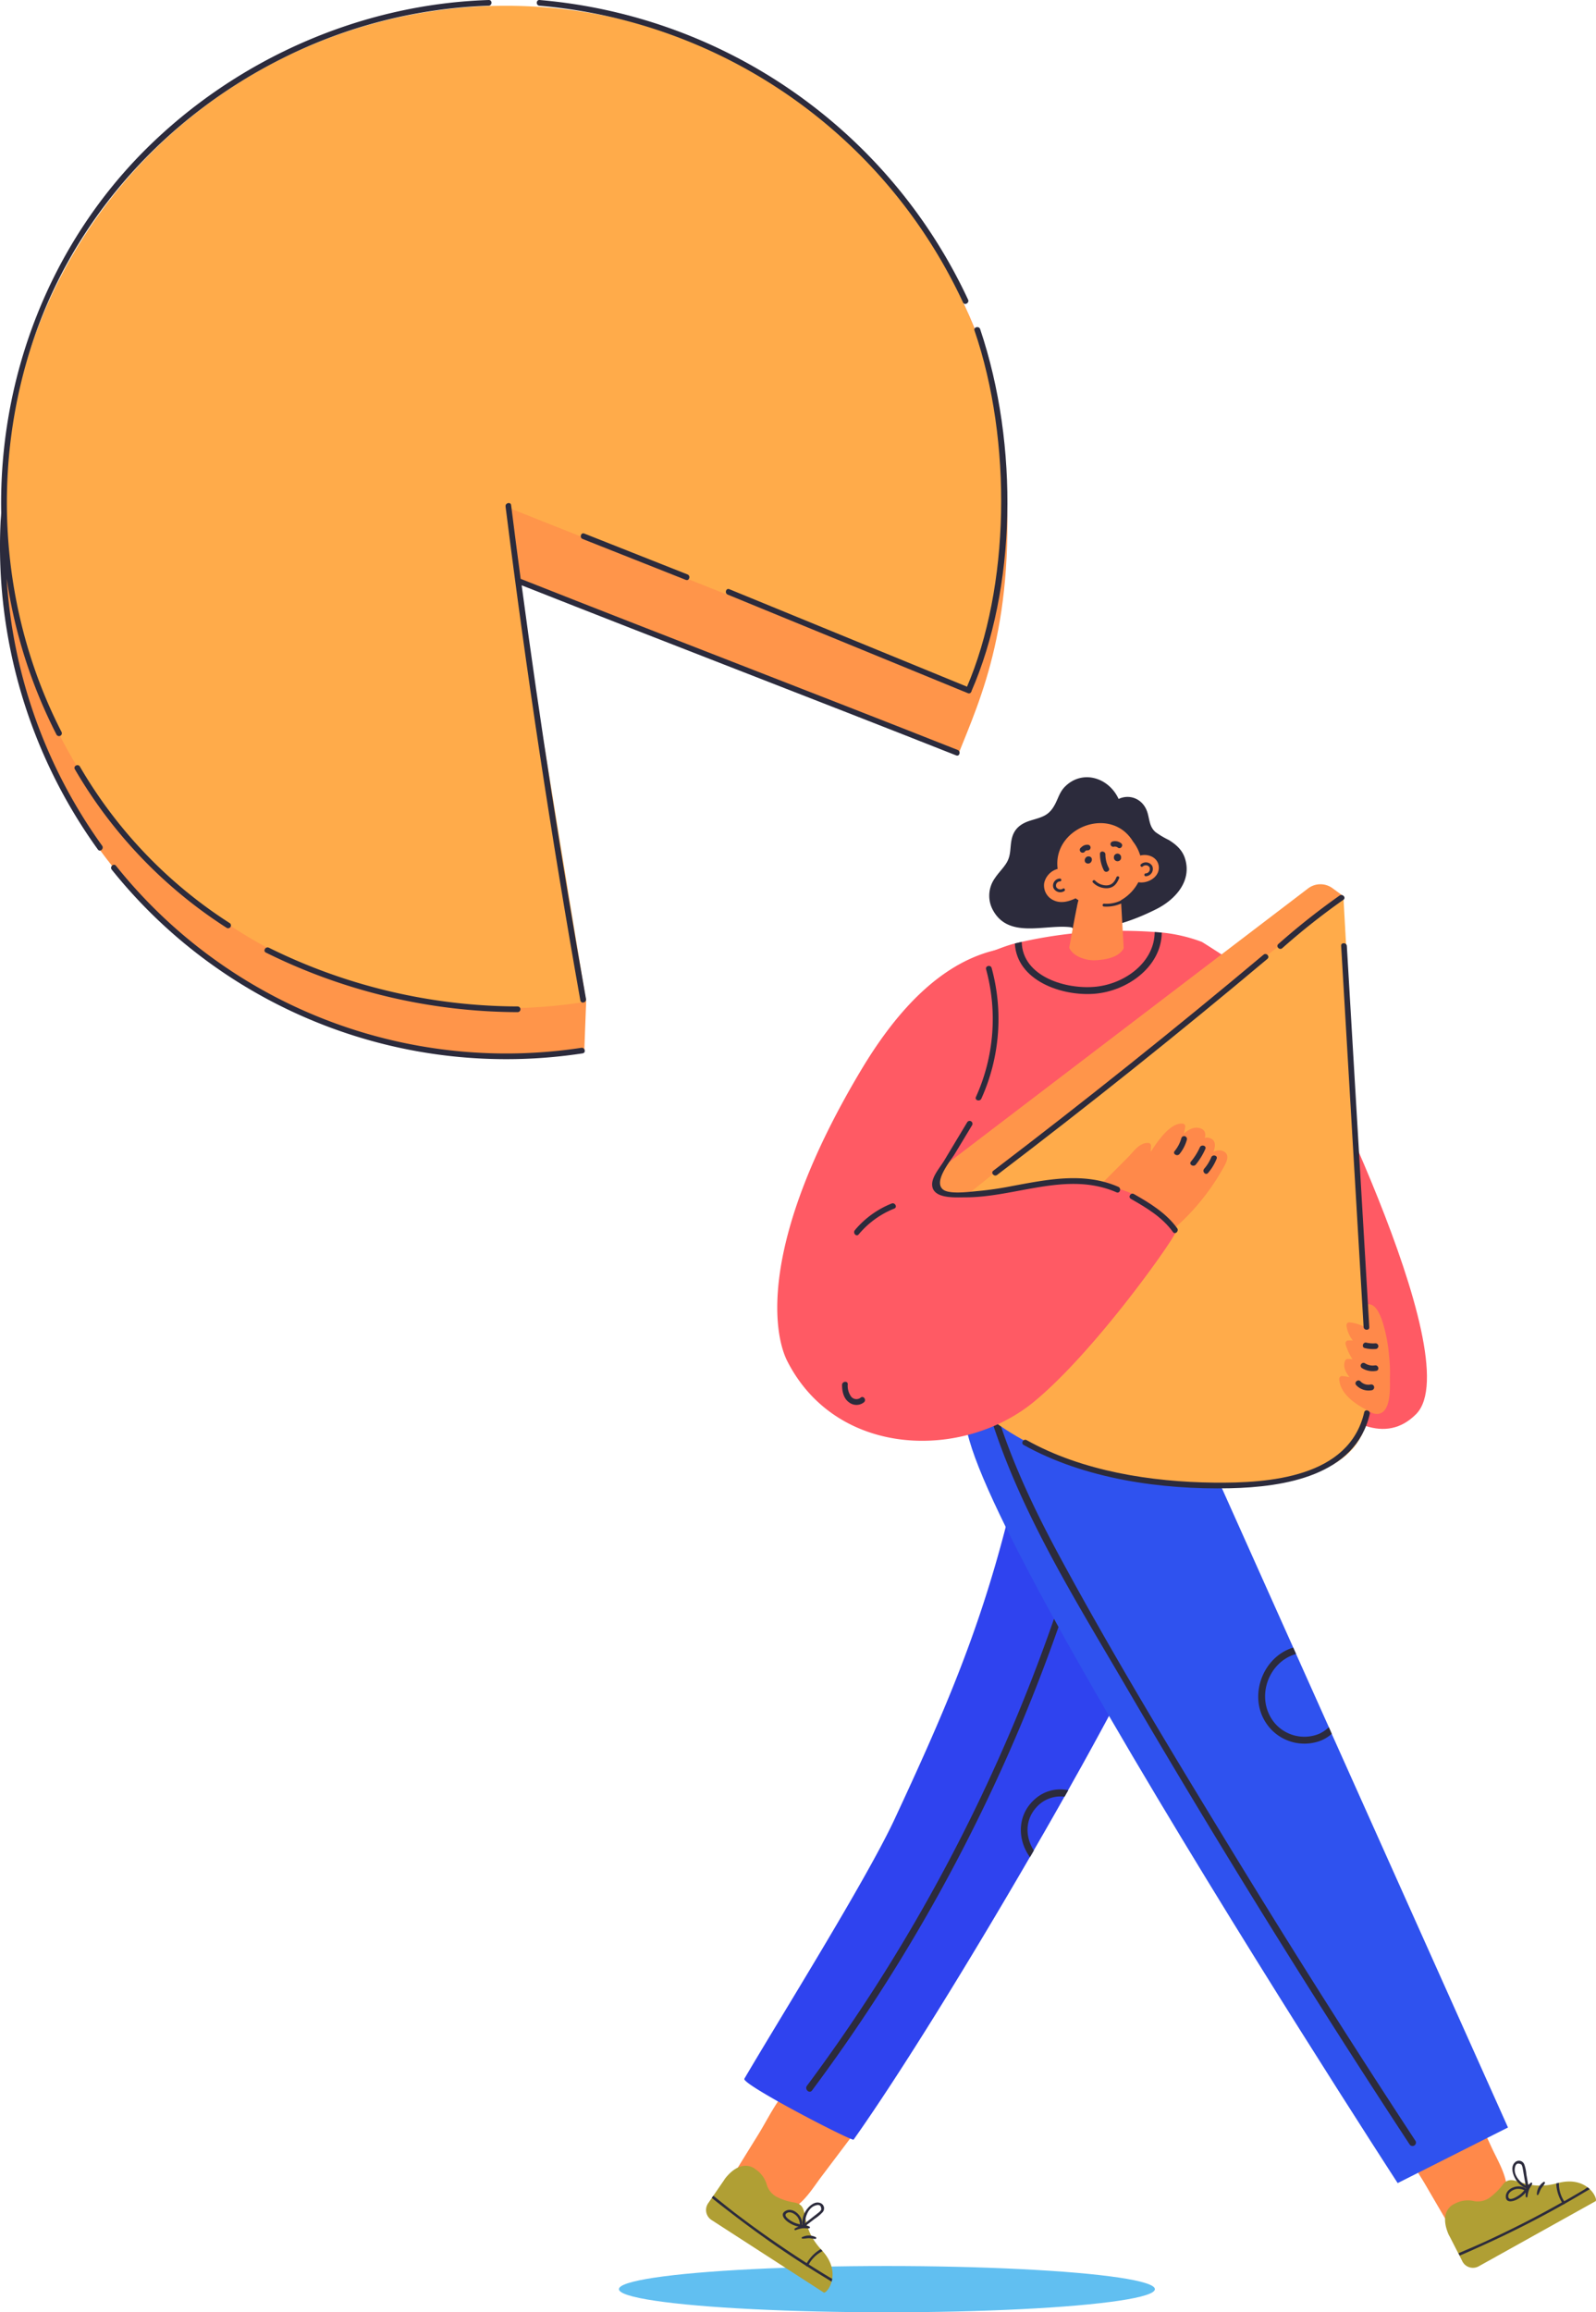 <svg xmlns="http://www.w3.org/2000/svg" viewBox="0.013 -0.004 560.486 811.684" style=""><g><g data-name="Layer 2"><g data-name="Layer 1"><ellipse cx="311.48" cy="803.56" rx="94.11" ry="8.12" fill="#61bff1"></ellipse><path d="M456.15 359.57s60.43 117.27 41.21 136.79c-21.52 21.84-54.86-31.83-54.2-32.33s12.99-104.46 12.99-104.46z" fill="#ff5a64"></path><path d="M512.23 738.35c-2.85.7-5.66 2.84-8.13 4.18a75.57 75.57 0 0 0-9.94 5.86l-.36-.41c-1.18-1.28-3.08.36-2.62 1.78 2 6.08 6.3 11.79 9.5 17.29q5.16 8.85 10.33 17.68c.89 1.52 3 1 3.76-.27 2-3.36 6.3-4.46 9.36-6.57a10.77 10.77 0 0 0 5.09-9.25c-.11-5-3-9.82-5.11-14.25q-3.78-8.14-7.58-16.3a2.32 2.32 0 0 0-4.3.26z" fill="#ff894a"></path><path d="M557.54 767.81c.28.21.53.43.77.65 1.94 1.83 2.54 4 2 4.25l-41 22.83a4.17 4.17 0 0 1-5.74-1.73l-1-2-.43-.82-3-5.87a7.39 7.39 0 0 1-.47-.89c-3.59-8.57 2.17-10.63 2.17-10.63a9.57 9.57 0 0 1 6.59-1 7.22 7.22 0 0 0 5.81-1.22 21.93 21.93 0 0 0 4.35-4.29c3.73-5 7 2.37 18.86-.6l.46-.12.47-.12c4.71-1.17 8.04-.05 10.16 1.56z" fill="#b09f34"></path><path d="M557.54 767.81c.28.21.53.43.77.65l-2 1.17c-2.23 1.33-4.48 2.64-6.74 3.91a.44.44 0 0 1-.41.23q-6.61 3.74-13.4 7.2-7 3.56-14.11 6.81c-3 1.36-6 2.74-9 4l-.43-.82c3.06-1.33 6.14-2.61 9.16-4q7.29-3.36 14.44-7 6.43-3.3 12.72-6.86a13.7 13.7 0 0 1-2-6.64l.46-.12.47-.12v.61a11.52 11.52 0 0 0 1.85 5.87l.29-.16q3.51-2 7-4.08c.24-.21.58-.46.93-.65z" fill="#2c2b3c"></path><path d="M531.93 759.17c-1.34 1.33-.76 3.7 0 5.18a7.7 7.7 0 0 0 4 3.77l-.09.13c-2.29-1.83-7.31-.21-7 3.08.23 2 2.46 1.45 3.73.84a10.27 10.27 0 0 0 3.29-2.55 5.62 5.62 0 0 0-.05 1.46.32.32 0 0 0 .63 0 10.84 10.84 0 0 1 .56-2.46c.29-.72.82-1.32 1.08-2a.32.32 0 0 0-.46-.41 3 3 0 0 0-.8.8h-.11l-.66-3.72a13.54 13.54 0 0 0-.74-3.52 2 2 0 0 0-3.38-.6zm-2.25 11.7c0-1.35 1.78-2.28 2.9-2.48a4.84 4.84 0 0 1 2.74.45 9.23 9.23 0 0 1-1.53 1.53c-.65.5-4.14 2.83-4.11.5zm4.62-11.06a3.78 3.78 0 0 1 .47 1.42c.15.71.25 1.43.38 2.15l.66 3.8c-2.16-1.25-4.37-3.76-3.76-6.39.29-1.32 1.03-1.64 2.25-.98z" fill="#2c2b3c"></path><path d="M542 766a5.3 5.3 0 0 0-2.27 4.32.26.26 0 0 0 .48.1c.42-.64.6-1.43 1-2.1s1-1.22 1.29-1.91a.32.32 0 0 0-.5-.41z" fill="#2c2b3c"></path><path d="M297 746.1c-1.95-2.2-5.17-3.67-7.51-5.23a75.09 75.09 0 0 0-9.84-6c.07-.17.13-.34.19-.51.58-1.64-1.76-2.56-2.8-1.48-4.44 4.59-7.45 11.1-10.8 16.51q-5.4 8.7-10.76 17.41c-.93 1.51.49 3.13 2 3.2 3.9.17 6.89 3.47 10.19 5.18s7.12 2.08 10.56.16c4.4-2.46 7.25-7.31 10.19-11.2l10.83-14.36c1.4-1.86-.56-4.21-2.25-3.68z" fill="#ff894a"></path><path d="M429 414.38l-.09 1.89a263.27 263.27 0 0 1-28.15-2.54q-7.17-1.11-14.27-2.67c-3-.68-6.06-1.54-9.1-2.29 0-.9.06-1.81.07-2.71.07-2.91-4.25-2.65-4.46.15l-.12 1.59c-.54-.09-1.08-.19-1.62-.26-1.78-.26-3 2.27-1.16 3.15.8.38 1.64.71 2.47 1q-.41 5.36-.84 10.71c-1.27 15.72-2.74 31.39-5.07 47.05q-4.59 31-12.15 61.42-.65 2.64-1.32 5.21c-9.89 38.13-22 65.95-39 102.47-10 21.49-40.81 70.71-52.77 91.15-1.12 1.92 37.86 22.09 38.37 21.37 16.91-23.91 41.1-63.34 61.9-99.18.46-.78.91-1.56 1.36-2.34.76-1.32 1.52-2.63 2.26-3.93l1.23-2.12c2.51-4.37 4.95-8.67 7.31-12.84l1.28-2.27c1.12-2 2.23-4 3.31-5.91.4-.71.78-1.41 1.18-2.1 3.58-6.46 6.89-12.52 9.83-18 .68-1.26 1.33-2.5 2-3.7 17.9-33.9 22.66-59.5 29.81-93.82 1.12-5.41 2.31-11.05 3.62-17a370.92 370.92 0 0 0 6.21-36.58c1.22-10.39-1.92-39.6-2.09-36.9z" fill="#2f43ef"></path><path d="M370.36 567.66a609.49 609.49 0 0 1-63.19 130.19q-11.3 17.58-23.77 34.32c-.92 1.24.85 2.89 1.79 1.64a611.63 611.63 0 0 0 73-127.52q7.9-18.79 14.56-38.08c.48-1.48-1.89-2.01-2.39-.55z" fill="#2c2b3c"></path><path d="M529.59 746.81l-38.74 19.52s-57.22-88-101.37-164c-14.22-24.46-27.09-47.67-36.25-66.27-6.17-12.53-10.65-23-12.75-30.31-14.82-52 2.13-85 2.53-86.88l28.76 3.51 13.28 1.62 36.2 80.82 32.91 73.49 1 2.25 11.51 25.7 1 2.33z" fill="#2f52ef"></path><path d="M440 386.24c-.28-1.42-.49-2.86-.64-4.33l-.2-2h.18a71.12 71.12 0 0 1 .27-13.22c.06-.46.14-.92.21-1.39-2.2-7.05-4.43-14.08-6.11-21.32-1.39-3.16 7.68 1 6.29-2.17-2.51-1.15-15.45-9.73-17.94-11.19a55.65 55.65 0 0 0-14-3.27l-2.46-.19a161.35 161.35 0 0 0-46.69 3.44l-2.41.57c-5.48 1.31-15.24 6-20.56 7.89 1.83 20.71-10.08 30.17-10.77 50.94.2 2.12-6 20.14-6.06 22.22 2.09 8.93 19.65 5 23.23 11.53 5.63 10.33 15.69 14.59 26.92 16a118.64 118.64 0 0 0 39.29-1.75c11.17-2.38 33.86-8.75 28-19.48-7.03-12.93 1.66-20.82 3.45-32.28z" fill="#ff5a64"></path><path d="M416.2 301.47c-.95-3.12-3.14-5-5.73-6.61a31.94 31.94 0 0 1-4.61-2.73c-2.16-1.85-2.09-4.18-2.84-6.76-1.46-5-6.31-6.77-10.17-4.91-3.53-7.68-12.9-10.39-18.91-4.25-1.69 1.73-2.2 3.69-3.27 5.82-2.15 4.27-4.47 4.7-8.53 5.93-3.33 1-5.93 2.68-6.8 6.44-.74 3.17-.12 5.83-2 8.73-1.19 1.85-2.79 3.36-4 5.22a10.56 10.56 0 0 0-.9 10.6c5.43 11.06 18.8 5.25 27.87 6.58a1.78 1.78 0 0 0 1.11.48c9.89.87 19.83-2.45 28.61-6.85 6.25-3.1 12.66-9.51 10.17-17.69z" fill="#2c2b3c"></path><path d="M393.32 309.59l1.33 23.5c-2.85 4.32-10.76 4.28-15.67 3.79a3.87 3.87 0 0 1-3.41-4.54c.61-3.41 1.51-8.36 2.23-12 .14-.69.26-1.33.39-1.91a20 20 0 0 1 .66-2.74z" fill="#ff894a"></path><path d="M292.27 799.93a7.74 7.74 0 0 1-.21 1c-.7 2.58-2.3 4.11-2.79 3.8l-39.39-25.45a4.17 4.17 0 0 1-1.17-5.88l1.29-1.87.53-.77 3.74-5.44a8.86 8.86 0 0 1 .57-.83c5.88-7.19 10.41-3.07 10.41-3.07a9.62 9.62 0 0 1 4 5.34 7.2 7.2 0 0 0 3.8 4.55 21.48 21.48 0 0 0 5.83 1.82c6.14 1 1.19 7.3 9.38 16.38l.33.35.32.36c3.22 3.61 3.79 7.08 3.36 9.71z" fill="#b09f34"></path><path d="M292.27 799.93a7.74 7.74 0 0 1-.21 1l-2-1.24q-3.33-2-6.63-4.12a.43.43 0 0 1-.39-.24q-6.4-4.09-12.64-8.46-6.42-4.5-12.64-9.26c-2.6-2-5.23-4-7.78-6.08l.53-.77c2.6 2.08 5.18 4.19 7.83 6.21q6.39 4.88 13 9.46 5.94 4.13 12 8a13.66 13.66 0 0 1 4.89-4.93l.33.35.32.36c-.18.09-.36.18-.54.29a11.47 11.47 0 0 0-4.31 4.38l.28.18c2.27 1.45 4.57 2.87 6.88 4.26z" fill="#2c2b3c"></path><path d="M287.88 773.26c-1.8-.56-3.63 1.06-4.6 2.4a7.76 7.76 0 0 0-1.46 5.27h-.16c.54-2.88-3.25-6.55-6-4.69-1.7 1.15-.13 2.85 1 3.68a10.2 10.2 0 0 0 3.8 1.71 5.8 5.8 0 0 0-1.32.65.32.32 0 0 0 .27.57 10.29 10.29 0 0 1 2.43-.66c.78-.09 1.55.11 2.31 0a.32.32 0 0 0 .13-.6 2.85 2.85 0 0 0-1.08-.33.31.31 0 0 0-.05-.1l3-2.32a14.59 14.59 0 0 0 2.76-2.31 2 2 0 0 0-1.03-3.27zm-11.39 3.51c1.2-.62 2.85.5 3.55 1.4a4.77 4.77 0 0 1 .89 2.62 9.29 9.29 0 0 1-2.07-.63c-.75-.34-4.44-2.33-2.37-3.39zm11.93-1.12a3.66 3.66 0 0 1-1 1.08c-.56.47-1.15.9-1.72 1.35l-3 2.37c.09-2.5 1.27-5.63 3.88-6.32 1.22-.37 1.86.14 1.84 1.52z" fill="#2c2b3c"></path><path d="M286.54 785.33a5.34 5.34 0 0 0-4.89 0 .26.26 0 0 0 .15.48c.76.07 1.54-.15 2.31-.14s1.52.28 2.29.25a.33.33 0 0 0 .14-.59z" fill="#2c2b3c"></path><path d="M467.71 608.63a14.18 14.18 0 0 1-3.65 2.3 16.13 16.13 0 0 1-18-4.25c-8.46-9.57-3.23-24.9 8.1-28.33l1 2.25c-9.67 2.69-14.38 15.29-7.85 23.81a13.68 13.68 0 0 0 15.86 4.25 11.79 11.79 0 0 0 3.5-2.36z" fill="#2c2b3c"></path><path d="M375.16 628.42l-1.28 2.27a11.41 11.41 0 0 0-9.63 3.43c-4.42 4.6-4.18 10.78-1.17 15.46-.45.78-.9 1.56-1.36 2.34-4.5-6.13-4.61-15 1.95-20.57a13.37 13.37 0 0 1 11.49-2.93z" fill="#2c2b3c"></path><path d="M358 457.53a18.4 18.4 0 0 1-5.47 15.81c-1.11 1.07.38 3 1.51 1.9a20.93 20.93 0 0 0 6.36-18 1.21 1.21 0 0 0-2.4.29z" fill="#2c2b3c"></path><path d="M497.15 751.58q-33-50.28-64.34-101.63c-20.8-34.09-41.62-68.35-60.62-103.48-10.45-19.31-19.72-39.35-25.06-60.72-.38-1.52-2.69-.79-2.31.72 9.45 37.87 30.8 71.68 50.28 105q30.63 52.44 63 103.84 18.22 28.93 37 57.53a1.21 1.21 0 0 0 2.05-1.26z" fill="#2c2b3c"></path><path d="M408 327.37c-.1 11.92-12 20.54-23.59 21.47s-27.31-4.64-28-17.65l2.41-.57c.24 12.3 15.8 16.88 26.25 15.72 10.26-1.14 20.38-8.69 20.44-19.16z" fill="#2c2b3c"></path><path d="M342.11 360.3a53.32 53.32 0 0 0-4.26 24.43c.09 1.56 2.49 1.23 2.4-.32a50.76 50.76 0 0 1 4.11-23.2 1.21 1.21 0 0 0-2.25-.91z" fill="#2c2b3c"></path><path d="M395.65 330.39c-1 4.72-5.57 6.93-10.07 6.88-4.26-.06-10.21-1.52-10.63-6.63-.12-1.56-2.53-1.23-2.4.32.52 6.35 7.54 8.69 13 8.75 5.8.06 11.21-3.11 12.47-9 .36-1.54-2.02-1.83-2.37-.32z" fill="#ff5a64"></path><path d="M426.88 451.26a9.72 9.72 0 0 1-2.65-7.21c0-1.24-1.87-1.2-1.92 0a11.7 11.7 0 0 0 3.26 8.58c.84.92 2.16-.47 1.31-1.37z" fill="#2c2b3c"></path><path d="M400.45 300.32a15 15 0 0 0-2.56-4.94c-7.76-12.81-28.36-4.91-26.45 9.63-.19.05-.37.11-.56.18a6.61 6.61 0 0 0-4.17 4.81 5.7 5.7 0 0 0 3.26 6c2.58 1.25 5.33.48 7.78-.66a14.49 14.49 0 0 0 9.08 2.72 15.78 15.78 0 0 0 12.95-8.38c3.12.56 7-1.54 7.18-4.83.18-3.63-3.49-5.35-6.51-4.53z" fill="#ff894a"></path><path d="M389.41 304.71a10.29 10.29 0 0 1-1.2-4.77c0-1.22-1.9-1.44-1.9-.21a12.55 12.55 0 0 0 1.35 5.77c.56 1.09 2.34.31 1.75-.79z" fill="#2c2b3c"></path><path d="M382.52 300.63c-1.61-.27-2.25 2.2-.63 2.48s2.25-2.2.63-2.48z" fill="#2c2b3c"></path><path d="M392.77 299.68a1.29 1.29 0 0 0-1.55.92v.16a1.28 1.28 0 0 0 2.48.63v-.16a1.31 1.31 0 0 0-.93-1.55z" fill="#2c2b3c"></path><path d="M383 297.47a1 1 0 0 0-1-.94 2.9 2.9 0 0 0-2.27.92 1 1 0 1 0 1.38 1.32.63.63 0 0 1 .12-.11l.16-.09.26-.07h.32a1 1 0 0 0 1.03-1.03z" fill="#2c2b3c"></path><path d="M393.72 296a3.44 3.44 0 0 0-2.89-.65 1 1 0 0 0-.82 1.08 1 1 0 0 0 1.08.82 1.65 1.65 0 0 1 1.5.29c.97.74 2.11-.8 1.13-1.54z" fill="#2c2b3c"></path><path d="M392.08 307.94c-.69 1.71-1.72 2.9-3.67 2.85a5.62 5.62 0 0 1-3.84-1.69c-.46-.45-1.2.23-.74.68a6.62 6.62 0 0 0 5.15 2c2.18-.17 3.27-1.6 4.06-3.54.24-.61-.72-.89-.96-.3z" fill="#2c2b3c"></path><path d="M404.66 304a2.58 2.58 0 0 0-4-.59c-.46.45.22 1.19.68.74a1.58 1.58 0 0 1 2.3.18 1.53 1.53 0 0 1-1.25 2.25c-.64 0-.68 1 0 1a2.56 2.56 0 0 0 2.27-3.58z" fill="#2c2b3c"></path><path d="M373.31 311.92a1.68 1.68 0 0 1-2.33-.47 1.45 1.45 0 0 1 1.25-2.05.5.5 0 0 0 0-1 2.47 2.47 0 0 0-2.29 3.23 2.64 2.64 0 0 0 3.8 1.18c.57-.34.11-1.23-.43-.89z" fill="#2c2b3c"></path><path d="M429 390.28c-4.73 4.61-11 3-16.9 2.3a40.12 40.12 0 0 0-15.34 1.42c-10 2.65-22.07 7.35-30.93-.58-.93-.83-2.06.73-1.15 1.55 8.76 7.84 20.68 4.19 30.7 1.4 7.37-2.06 13.63-2.11 21.16-1.23 5 .58 9.93.28 13.69-3.38.88-.84-.32-2.35-1.23-1.48z" fill="#2c2b3c"></path><path d="M471.78 314.58l-3.78-2.77a7.17 7.17 0 0 0-8.64.07l-130.45 99.43a36.13 36.13 0 0 0-14.2 26.54c-.14 2.45-.07 4-.07 4z" fill="#ff954a"></path><path d="M480.18 465.55l-2.55-45.79-5.85-105.18c0-.85-105.34 83-157.06 125-.64.53.44 32.25 30.81 56.69 19.45 15.66 44.18 22.32 68.68 23.94 12.89.84 26.39.89 39.17-1.31 9.14-1.56 18.94-5.09 24-13.57 6.75-11.42 3.49-27.33 2.8-39.78z" fill="#ffab4a"></path><path d="M429.7 404.15a3.67 3.67 0 0 0-3.54.23c.8-2.22.84-4.29-1.46-4.93a2.8 2.8 0 0 0-1.57 0c.39-1.6.05-2.92-1.75-3.44-2-.55-3.9.38-5.59 1.91.18-.78.33-1.56.45-2.37a1 1 0 0 0-.86-1.12c-4.16-.43-8.45 5.52-11.24 9.9 0-.67.05-1.33.08-2a1 1 0 0 0-.86-1.12c-3.18-.21-5.16 2.93-7.2 5q-6.45 6.47-12.88 12.95a.9.9 0 0 0-.16.19 1.06 1.06 0 0 0-.05 1.6c6.61 6 13.93 11.09 21.22 16.22a1 1 0 0 0 1.62-.88 79.54 79.54 0 0 0 23.4-25.8c1.03-1.81 3.08-4.96.39-6.34z" fill="#ff894a"></path><path d="M412.77 432.59c-4.79-9.79-15.18-15.32-30.57-17.79-9.59-3.08-52.62 8.69-54.23 2.95-1.94-6.89 25.25-34.16 24.21-41.24-2-13.63.64-28.7 1.86-42.42a1.09 1.09 0 0 0-1.32-1.14 1.12 1.12 0 0 0-.37 0c-22.69 3.92-39.12 24.51-50.13 43-35.64 59.75-30.84 91.87-25.68 101.94 17.31 33.81 61.46 34.65 86.38 14.33 21.91-17.91 50.35-58.61 49.85-59.63z" fill="#ff5a64"></path><path d="M488.12 483.57a52.8 52.8 0 0 0-.31-7.83 54.46 54.46 0 0 0-2.13-11.26c-.63-2-2-6-4.36-6.57-3.33-.86-2 4.52-.43 8.82a15.59 15.59 0 0 0-7-2.55 1 1 0 0 0-1 1.22 10.47 10.47 0 0 0 2.22 5.16 10.11 10.11 0 0 0-1.82 0 1 1 0 0 0-.75 1.2 18.32 18.32 0 0 0 2.47 5.41 7.24 7.24 0 0 0-1.68-.13 1 1 0 0 0-.88.47c-.93 2 0 4.07 1.5 5.92a21.88 21.88 0 0 0-2.63-.4 1 1 0 0 0-1 1c.25 5.11 5.4 8.77 9.88 11 1.73 1.22 3.75 1.9 5.44.6 2.82-2.17 2.51-9 2.48-12.06z" fill="#ff894a"></path><path d="M395.38 315.07a11.66 11.66 0 0 1-7.65 2.15c-.64 0-.67 1 0 1a12.68 12.68 0 0 0 8.36-2.42c.49-.37-.19-1.1-.71-.73z" fill="#2c2b3c"></path><path d="M302.25 490.62a2.38 2.38 0 0 1-3.37-.42 6.49 6.49 0 0 1-1.15-4.32c0-1.28-2-1-2 .24 0 2.23.5 4.75 2.43 6.13a4.25 4.25 0 0 0 5.26 0c.98-.86-.2-2.47-1.17-1.63z" fill="#2c2b3c"></path><path d="M313.14 422.47a32.61 32.61 0 0 0-12.92 9.36c-.82 1 .53 2.46 1.35 1.47a31.49 31.49 0 0 1 12.5-9.06c1.2-.48.25-2.24-.93-1.77z" fill="#2c2b3c"></path><path d="M414.89 399.52a12.36 12.36 0 0 1-2.36 4.53c-.82 1 .89 2 1.69 1.06a13.66 13.66 0 0 0 2.59-5 1 1 0 0 0-1.92-.59z" fill="#2c2b3c"></path><path d="M421.38 402.76a22.09 22.09 0 0 1-3.14 5c-.82 1 .89 2 1.7 1.06a24.14 24.14 0 0 0 3.36-5.49c.52-1.16-1.4-1.73-1.92-.57z" fill="#2c2b3c"></path><path d="M425.38 406.26a14.61 14.61 0 0 1-2.48 4c-.83 1 .51 2.45 1.36 1.48a17.75 17.75 0 0 0 3-4.95c.52-1.14-1.4-1.71-1.88-.53z" fill="#2c2b3c"></path><path d="M481.35 486a3.82 3.82 0 0 1-3.57-1.12c-.89-.92-2.37.43-1.47 1.36a5.91 5.91 0 0 0 5.49 1.76 1 1 0 0 0-.45-2z" fill="#2c2b3c"></path><path d="M482.86 479.29a5 5 0 0 1-3.54-.77 1 1 0 0 0-1.06 1.69 7.13 7.13 0 0 0 5.05 1c1.27-.21.81-2.13-.45-1.92z" fill="#2c2b3c"></path><path d="M483.12 471.54a10.37 10.37 0 0 1-3.24-.23c-1.24-.31-1.82 1.61-.57 1.91a11.85 11.85 0 0 0 3.75.32 1 1 0 0 0 1-1 1 1 0 0 0-.94-1z" fill="#2c2b3c"></path><path d="M392.74 416.61c-12.1-5.28-25-2.55-37.49-.24a113.35 113.35 0 0 1-11.6 1.7c-2.78.23-10.18 1.3-12.44-.5-3.55-2.8 2.66-10.12 4.11-12.53l6.06-10.04a1 1 0 0 0-1.7-1.06l-8.08 13.44c-1.38 2.29-4 5.25-4.23 8-.38 5.59 8 4.92 11.67 4.92 17.81 0 35.73-9.33 53.12-1.74 1.18.44 1.74-1.44.58-1.95z" fill="#2c2b3c"></path><path d="M413.41 431.14c-3.89-5.37-9.54-8.75-15.19-12-1.11-.64-2.18 1.06-1.06 1.7 5.51 3.15 11 6.41 14.77 11.63.76 1.06 2.22-.3 1.48-1.33z" fill="#2c2b3c"></path><path d="M348.26 339.8c-.34-1.24-2.29-.79-1.95.45a66.3 66.3 0 0 1-3.57 44.82c-.53 1.17 1.39 1.74 1.91.57a67.91 67.91 0 0 0 3.61-45.84z" fill="#2c2b3c"></path><path d="M443.75 335.12q-46.54 39-94.92 75.84c-1 .78.34 2.24 1.35 1.47q48.38-36.78 94.92-75.84c.99-.83-.37-2.29-1.35-1.47z" fill="#2c2b3c"></path><path d="M470.45 314.36a247.88 247.88 0 0 0-21.49 17c-1 .86.39 2.33 1.35 1.48a246.08 246.08 0 0 1 21.49-17c1.05-.75-.32-2.21-1.35-1.48z" fill="#2c2b3c"></path><path d="M473 332.08c-.08-1.27-2.08-1.34-2-.06l7.88 133.78c.08 1.27 2.08 1.34 2 .05Q476.94 399 473 332.08z" fill="#2c2b3c"></path><path d="M479.1 495.76c-5.3 22.93-33.58 24.9-52.69 24.69-22.07-.25-46.34-4-65.85-14.92-1.12-.62-2.18 1.07-1.06 1.7 21.4 11.93 48.36 15.73 72.55 15.19 18.8-.43 43.93-4.29 49-26.08.25-1.25-1.66-1.83-1.95-.58z" fill="#2c2b3c"></path><path d="M336.44 265.05L172.71 200s-97.28-176.12 0-176.12S345.69 66.46 353 163.45c4.11 55.03-8.56 81.48-16.56 101.6z" fill="#ff954a"></path><path d="M97.29 46.55l81.36 148.32 27.21 156.71-.66 17.42a154.07 154.07 0 0 1-26.55 2c-98 0-177.36-78.85-177.36-176.13S80.69 18.75 178.65 18.75s78 29.43 78 126.7c.04 22.97-151.31-119.02-159.36-98.9z" fill="#ff954a"></path><path d="M178.37 198.19l158 66.76 4.77-22.17-162.77-97.33s-58.74 8.44 0 52.74z" fill="#ff954a"></path><path d="M341.16 242.78l-163.73-65 28.43 173.84a175.94 175.94 0 1 1 135.3-108.8z" fill="#ffab4a"></path><path d="M336.33 263.25C285.17 243 234 223.42 182.86 203.19q-1.73-12.91-3.35-25.86c-.16-1.28-2.11-.82-1.95.45q10.89 87 26.26 173.39c.23 1.27 2.18.82 2-.45q-12.87-72.37-22.61-145.26c50.87 20.11 101.74 39.6 152.6 59.71 1.19.47 1.71-1.44.52-1.92z" fill="#2c2b3c"></path><path d="M340.5 241.41l-84.36-34.59c-1.19-.49-1.75 1.43-.57 1.91l84.36 34.6c1.19.49 1.76-1.43.57-1.92z" fill="#2c2b3c"></path><path d="M241.45 201.64l-36.25-14.35c-1.2-.48-1.76 1.44-.57 1.91l36.25 14.36c1.2.44 1.76-1.45.57-1.92z" fill="#2c2b3c"></path><path d="M171.66 0c-45 1.43-88.59 20.72-120.47 52.41C17.46 86-.42 132.47.43 179.9c0 .85-.2 2.92-.21 3.21a181.89 181.89 0 0 0 34.19 115.12c.75 1 2.21-.32 1.47-1.36a179.81 179.81 0 0 1-33.52-93.78 176.2 176.2 0 0 0 17.5 54.79 1 1 0 0 0 1.77-.93C-.2 214.49-3.45 163.52 12.05 118.41c14.7-42.79 46.78-77.78 87.12-97.92A174.92 174.92 0 0 1 171.6 2c1.28 0 1.4-2 .06-2z" fill="#2c2b3c"></path><path d="M340 105.22A183.17 183.17 0 0 0 189.52 0c-1.29-.1-1.35 1.9-.06 2a181.14 181.14 0 0 1 148.73 104.14c.54 1.18 2.31.24 1.81-.92z" fill="#2c2b3c"></path><path d="M344.23 115.54c-.41-1.21-2.37-.77-2 .45 13.35 39 12.46 90.12-2.76 125.4-.51 1.18 1.12 2.57 1.64 1.39 15.75-36.04 16.89-86.3 3.12-127.24z" fill="#2c2b3c"></path><path d="M80.77 324.09a161.73 161.73 0 0 1-52.7-55c-.64-1.11-2.42-.18-1.77.93a163.91 163.91 0 0 0 53.41 55.74 1 1 0 0 0 1.06-1.67z" fill="#2c2b3c"></path><path d="M204.17 367.81A175.45 175.45 0 0 1 40.73 303.9c-.81-1-2.27.36-1.48 1.36a177.49 177.49 0 0 0 165.37 64.5c1.27-.2.81-2.14-.45-1.95z" fill="#2c2b3c"></path><path d="M181.81 353.29a198.08 198.08 0 0 1-87.36-20.61c-1.14-.56-2.21 1.13-1.06 1.7a200.44 200.44 0 0 0 88.36 20.91 1 1 0 0 0 .06-2z" fill="#2c2b3c"></path></g></g></g></svg>